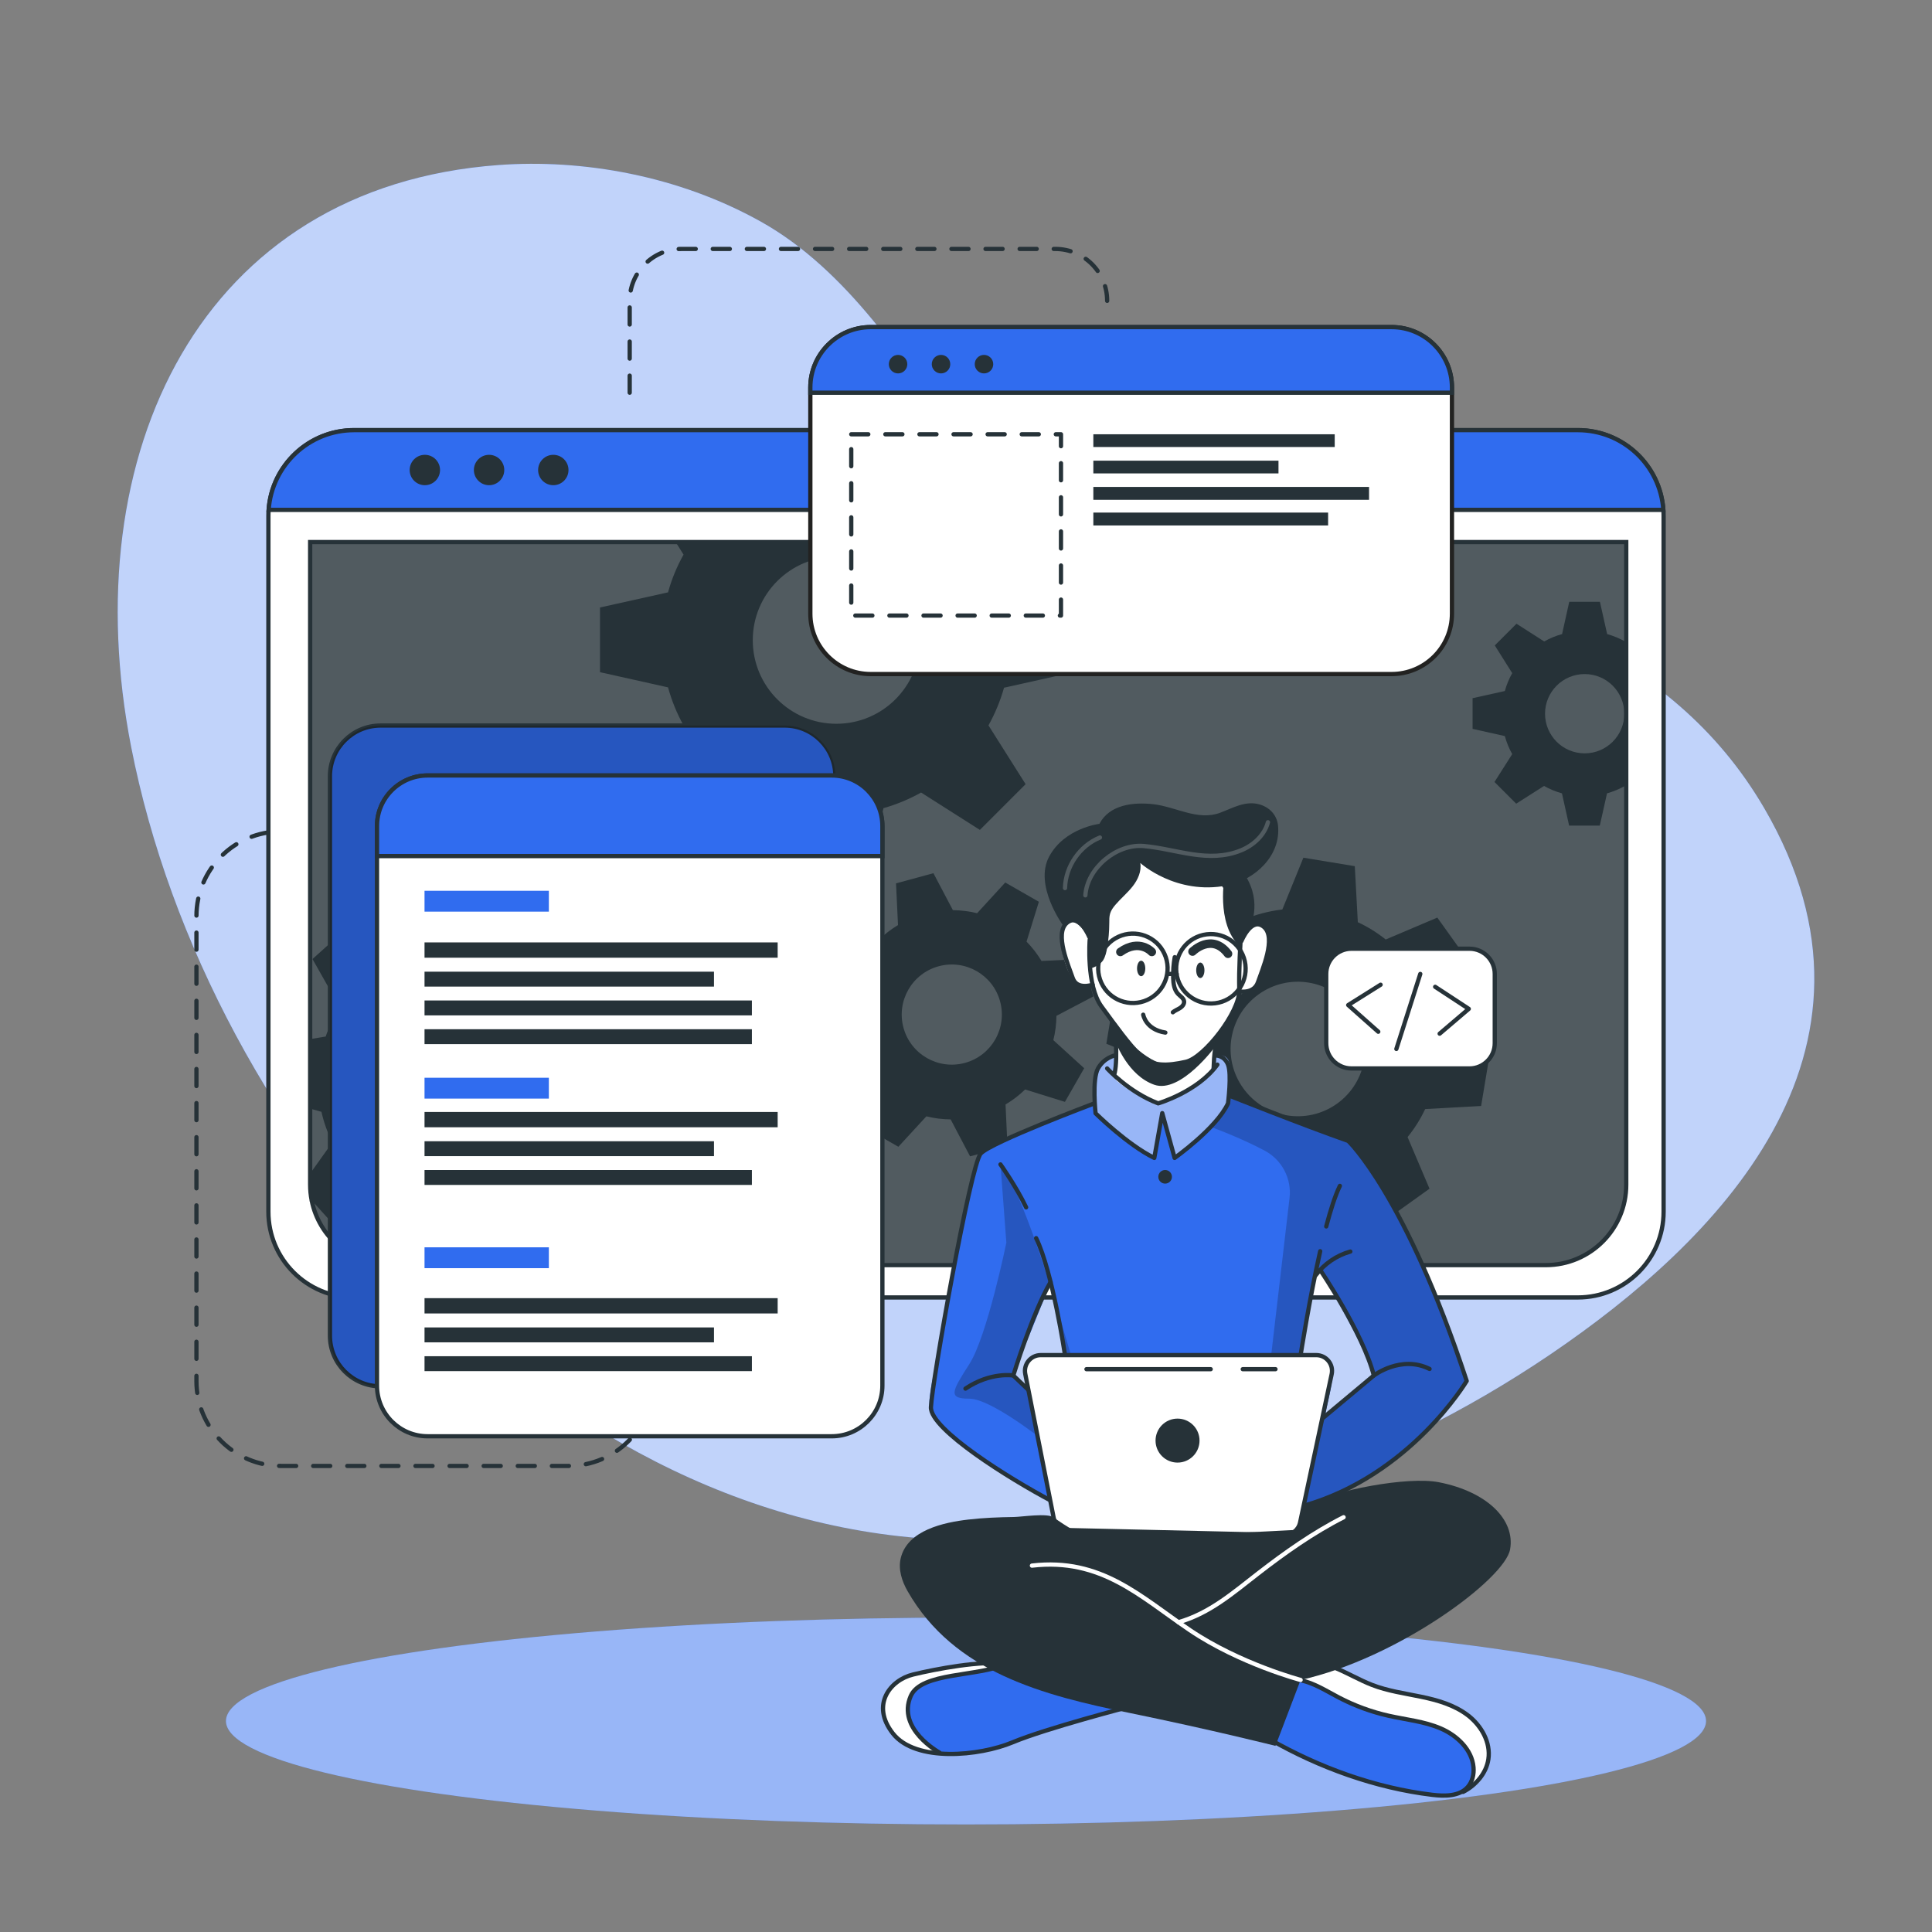 <?xml version="1.0" encoding="utf-8"?>
<!-- Generator: Adobe Illustrator 27.5.0, SVG Export Plug-In . SVG Version: 6.00 Build 0)  -->
<svg version="1.1" xmlns="http://www.w3.org/2000/svg" xmlns:xlink="http://www.w3.org/1999/xlink" x="0px" y="0px"
	 viewBox="0 0 500 500" style="enable-background:new 0 0 500 500;" xml:space="preserve">
<rect x="0" y="0" width="500" height="500" fill="#808080" stroke="none"/>
<g id="Background_Simple">
	<g>
		<path style="fill:#306CEF;" d="M456.551,209.106c-48.744-83.474-180.95-53.744-207.955-94.349
			c-13.827-20.79-29.295-44.889-51.732-57.421c-21.389-11.947-46.19-16.21-67.811-14.627
			C51.845,48.36,19.107,117.439,33.944,193.299c19.792,101.192,109.496,204.559,216.064,205.283
			c55.736,0.379,108.948-19.545,150.689-47.71c0.312-0.211,0.623-0.422,0.934-0.633
			C443.331,321.854,493.766,272.837,456.551,209.106z"/>
		<path style="opacity:0.7;fill:#FFFFFF;" d="M456.551,209.106c-48.744-83.474-180.95-53.744-207.955-94.349
			c-13.827-20.79-29.295-44.889-51.732-57.421c-21.389-11.947-46.19-16.21-67.811-14.627
			C51.845,48.36,19.107,117.439,33.944,193.299c19.792,101.192,109.496,204.559,216.064,205.283
			c55.736,0.379,108.948-19.545,150.689-47.71c0.312-0.211,0.623-0.422,0.934-0.633
			C443.331,321.854,493.766,272.837,456.551,209.106z"/>
	</g>
</g>
<g id="Lines">
	<g>
		
			<path style="fill:none;stroke:#263238;stroke-width:1.103;stroke-linecap:round;stroke-linejoin:round;stroke-miterlimit:10;stroke-dasharray:4.412;" d="
			M78.189,215.179H72.77c-12.113,0-21.932,9.819-21.932,21.932v120.342c0,12.112,9.819,21.932,21.932,21.932h74.36
			c12.113,0,21.932-9.819,21.932-21.932l0,0"/>
		
			<path style="fill:none;stroke:#263238;stroke-width:1.103;stroke-linecap:round;stroke-linejoin:round;stroke-miterlimit:10;stroke-dasharray:4.412;" d="
			M162.964,101.629V77.857c0-7.418,6.014-13.432,13.432-13.432h96.702c7.418,0,13.432,6.014,13.432,13.432l0,0"/>
	</g>
</g>
<g id="Shadow">
	<g>
		<ellipse style="fill:#306CEF;" cx="250" cy="445.399" rx="191.522" ry="26.764"/>
		<ellipse style="opacity:0.5;fill:#FFFFFF;" cx="250" cy="445.399" rx="191.522" ry="26.764"/>
	</g>
</g>
<g id="Window">
	<g>
		
			<path style="fill:#FFFFFF;stroke:#263238;stroke-width:1.103;stroke-linecap:round;stroke-linejoin:round;stroke-miterlimit:10;" d="
			M430.54,133.524v180.06c0,12.255-9.939,22.195-22.194,22.195H91.655c-12.256,0-22.195-9.939-22.195-22.195v-180.06
			c0-0.529,0.022-1.048,0.066-1.566c0.794-11.527,10.402-20.639,22.128-20.639h316.691c11.726,0,21.334,9.112,22.128,20.639
			C430.518,132.476,430.54,132.995,430.54,133.524z"/>
		<path style="fill:#263238;" d="M400.071,327.408H101.06c-11.488,0-20.8-9.313-20.8-20.8V140.276h340.611v166.331
			C420.871,318.095,411.559,327.408,400.071,327.408z"/>
		<path style="opacity:0.2;fill:#FFFFFF;" d="M420.877,140.275v166.337c0,11.483-9.215,20.793-20.569,20.793H100.829
			c-11.353,0-20.569-9.31-20.569-20.793V140.275H420.877z"/>
		<path style="fill:#306CEF;stroke:#263238;stroke-width:1.103;stroke-miterlimit:10;" d="M430.474,131.958H69.526
			c0.794-11.527,10.402-20.639,22.128-20.639h316.691C420.071,111.319,429.679,120.43,430.474,131.958z"/>
		<path style="fill:#263238;" d="M113.881,121.638c0,2.171-1.76,3.931-3.931,3.931c-2.171,0-3.931-1.76-3.931-3.931
			c0-2.171,1.76-3.931,3.931-3.931C112.121,117.707,113.881,119.467,113.881,121.638z"/>
		<path style="fill:#263238;" d="M130.504,121.638c0,2.171-1.76,3.931-3.931,3.931c-2.171,0-3.931-1.76-3.931-3.931
			c0-2.171,1.76-3.931,3.931-3.931C128.743,117.707,130.504,119.467,130.504,121.638z"/>
		<circle style="fill:#263238;" cx="143.195" cy="121.638" r="3.931"/>
		<path style="fill:none;stroke:#263238;stroke-width:1.103;stroke-miterlimit:10;" d="M420.871,140.282v166.326
			c0,11.483-9.31,20.805-20.805,20.805H101.059c-10.104,0-18.521-7.214-20.396-16.767l-0.011-0.011v-0.044
			c-0.254-1.291-0.386-2.625-0.386-3.982V140.282H420.871z"/>
		<path style="fill:#263238;" d="M420.548,166.008c-1.456-0.816-3.011-1.456-4.622-1.908l-1.864-8.35h-7.942l-1.853,8.35
			c-1.622,0.441-3.177,1.092-4.633,1.908l-7.17-4.589l-5.615,5.615l4.512,7.17c-0.827,1.467-1.467,3.022-1.908,4.633l-8.35,1.853
			v7.942l8.35,1.864c0.441,1.633,1.081,3.199,1.908,4.666l-4.589,7.214l5.615,5.615l7.214-4.589
			c1.456,0.827,3.011,1.467,4.633,1.919l1.853,8.34h7.942l1.864-8.34c1.611-0.452,3.166-1.103,4.622-1.919l0.364,0.232v-37.837
			L420.548,166.008z M410.113,194.965c-5.67,0-10.259-4.589-10.259-10.259c0-5.659,4.589-10.259,10.259-10.259
			c5.67,0,10.259,4.6,10.259,10.259C420.372,190.376,415.783,194.965,410.113,194.965z"/>
		<path style="fill:#263238;" d="M277.451,174.052v-16.745l-17.606-3.905c-0.96-3.398-2.305-6.685-4.026-9.774l2.129-3.353h-83.097
			l2.052,3.265c-1.732,3.078-3.078,6.354-4.015,9.762l-17.606,3.916v16.745l17.606,3.927c0.938,3.431,2.283,6.74,4.015,9.84
			l-9.674,15.212l11.847,11.836l15.201-9.674c3.089,1.732,6.365,3.089,9.773,4.048l3.905,17.583H224.7l3.938-17.583
			c3.397-0.96,6.663-2.328,9.74-4.048l15.212,9.674l11.836-11.836l-9.608-15.212c1.71-3.089,3.067-6.354,4.026-9.751
			L277.451,174.052z M216.449,187.312c-11.947,0-21.632-9.685-21.632-21.632s9.685-21.632,21.632-21.632
			c11.947,0,21.632,9.685,21.632,21.632S228.396,187.312,216.449,187.312z"/>
		<path style="fill:#263238;" d="M166.385,289.036l0.706-13.281l-13.767-3.883c-0.64-2.725-1.589-5.383-2.824-7.898l8.317-11.682
			l-8.913-9.895l-12.465,7.049c-2.383-1.489-4.92-2.714-7.589-3.629l-2.383-14.12l-13.281-0.706l-3.839,13.811
			c-2.736,0.607-5.383,1.555-7.898,2.802l-11.671-8.317l-9.906,8.913l7.06,12.476c-1.522,2.372-2.736,4.909-3.64,7.578l-4.026,0.662
			v17.992l2.923,0.827c0.618,2.747,1.566,5.405,2.824,7.92l-5.747,8.042l0.386,6.894v0.044l0.011,0.011l5.924,6.575l12.487-7.049
			c2.383,1.533,4.942,2.769,7.611,3.673l2.272,13.557v0.011l0.11,0.563l13.281,0.706l0.353-1.269v-0.011l3.486-12.531
			c2.758-0.618,5.405-1.555,7.942-2.802l11.649,8.306l9.906-8.902l-7.038-12.487c1.5-2.372,2.714-4.909,3.596-7.567L166.385,289.036
			z M131.107,268.286c-6.354-7.06-17.23-7.633-24.29-1.28c-7.06,6.354-7.633,17.23-1.28,24.29c6.354,7.06,17.23,7.622,24.29,1.268
			C136.887,286.212,137.461,275.346,131.107,268.286z"/>
		<path style="fill:#263238;" d="M272.601,269.189c0.516-2.056,0.783-4.169,0.806-6.29l9.549-5.02l-2.639-9.688l-10.778,0.504
			c-1.09-1.817-2.395-3.502-3.872-5.004l3.194-10.311l-8.703-4.986l-7.281,7.945c-2.049-0.502-4.152-0.765-6.27-0.799l-5.041-9.556
			l-9.674,2.632l0.511,10.792c-1.817,1.09-3.502,2.394-5.014,3.868l-10.314-3.184l-4.992,8.689l7.988,7.262
			c-0.516,2.056-0.779,4.159-0.788,6.273l-9.566,5.037l2.639,9.688l10.792-0.511c1.076,1.824,2.37,3.504,3.858,5.01l-3.209,10.258
			l8.704,4.986l7.244-7.877c2.056,0.516,4.158,0.78,6.284,0.792l5.027,9.563l9.674-2.632l-0.424-9.218l-0.072-1.58
			c1.838-1.083,3.533-2.383,5.063-3.874l10.307,3.204l4.259-7.444l0.727-1.26L272.601,269.189z M249.728,275.074
			c-6.912,1.881-14.033-2.199-15.908-9.097c-1.881-6.912,2.199-14.033,9.097-15.908c6.912-1.881,14.033,2.199,15.908,9.097
			C260.706,266.078,256.626,273.2,249.728,275.074z"/>
		<path style="fill:#263238;" d="M383.316,286.227l2.206-13.292l-13.458-5.416c-0.309-2.835-0.96-5.615-1.93-8.295l9.685-10.788
			l-7.843-10.965l-13.359,5.67c-2.217-1.776-4.633-3.276-7.214-4.479l-0.783-14.495l-13.303-2.195l-5.449,13.403
			c-2.824,0.331-5.593,0.982-8.262,1.942l-10.822-9.685l-10.954,7.843l5.681,13.348c-1.566,1.963-2.923,4.059-4.048,6.288
			c-0.154,0.309-0.309,0.618-0.452,0.927l-14.484,0.805l-2.206,13.281l2.184,0.883l11.274,4.545c0.309,2.813,0.949,5.593,1.93,8.262
			l-9.685,10.822l7.843,10.954l13.359-5.692c2.206,1.798,4.633,3.309,7.203,4.512l0.75,14.429l13.292,2.195l5.438-13.303
			c2.835-0.309,5.615-0.96,8.284-1.941l10.799,9.696l10.965-7.854l-5.681-13.359c1.809-2.217,3.342-4.655,4.556-7.247
			L383.316,286.227z M346.02,285.632c-7.821,5.593-18.698,3.795-24.29-4.026c-5.604-7.81-3.795-18.687,4.015-24.279
			c7.821-5.604,18.698-3.795,24.29,4.015C355.639,269.162,353.83,280.039,346.02,285.632z"/>
	</g>
</g>
<g id="Graphics">
	<g>
		<g>
			<path style="fill:#306CEF;stroke:#263238;stroke-width:1.103;stroke-miterlimit:10;" d="M203.076,358.784H98.499
				c-7.24,0-13.11-5.87-13.11-13.11V200.88c0-7.24,5.869-13.11,13.11-13.11h104.577c7.24,0,13.11,5.87,13.11,13.11v144.794
				C216.186,352.915,210.316,358.784,203.076,358.784z"/>
			<path style="opacity:0.2;" d="M203.076,358.784H98.499c-7.24,0-13.11-5.87-13.11-13.11V200.88c0-7.24,5.869-13.11,13.11-13.11
				h104.577c7.24,0,13.11,5.87,13.11,13.11v144.794C216.186,352.915,210.316,358.784,203.076,358.784z"/>
			<g>
				
					<path style="fill:#FFFFFF;stroke:#263238;stroke-width:1.103;stroke-linecap:round;stroke-linejoin:round;stroke-miterlimit:10;" d="
					M228.362,213.797V358.59c0,7.247-5.868,13.116-13.116,13.116H110.671c-7.236,0-13.105-5.868-13.105-13.116V213.797
					c0-7.236,5.868-13.105,13.105-13.105h104.575C222.493,200.692,228.362,206.56,228.362,213.797z"/>
				<path style="fill:#306CEF;stroke:#263238;stroke-width:1.103;stroke-miterlimit:10;" d="M228.362,213.797v7.755H97.566v-7.755
					c0-7.236,5.868-13.105,13.105-13.105h104.575C222.493,200.692,228.362,206.56,228.362,213.797z"/>
				<rect x="109.867" y="230.534" style="fill:#306CEF;" width="32.178" height="5.397"/>
				<rect x="109.867" y="278.922" style="fill:#306CEF;" width="32.178" height="5.397"/>
				<rect x="109.867" y="322.802" style="fill:#306CEF;" width="32.178" height="5.397"/>
				<g>
					<rect x="109.867" y="243.896" style="fill:#263238;" width="91.392" height="3.959"/>
					<rect x="109.867" y="251.473" style="fill:#263238;" width="74.912" height="3.858"/>
					<rect x="109.867" y="258.922" style="fill:#263238;" width="84.722" height="3.858"/>
					<rect x="109.867" y="266.363" style="fill:#263238;" width="84.722" height="3.858"/>
				</g>
				<g>
					<rect x="109.867" y="287.776" style="fill:#263238;" width="91.392" height="3.959"/>
					<rect x="109.867" y="295.353" style="fill:#263238;" width="74.912" height="3.858"/>
					<rect x="109.867" y="302.801" style="fill:#263238;" width="84.722" height="3.858"/>
				</g>
				<g>
					<rect x="109.867" y="335.962" style="fill:#263238;" width="91.392" height="3.959"/>
					<rect x="109.867" y="343.539" style="fill:#263238;" width="74.912" height="3.858"/>
					<rect x="109.867" y="350.988" style="fill:#263238;" width="84.722" height="3.858"/>
				</g>
			</g>
		</g>
		<g>
			<path style="fill:#FFFFFF;stroke:#222221;stroke-width:1.103;stroke-miterlimit:10;" d="M375.765,100.294v58.52
				c0,8.637-6.994,15.631-15.631,15.631H225.346c-8.626,0-15.631-6.994-15.631-15.631v-58.52c0-8.637,7.005-15.642,15.631-15.642
				h134.788C368.771,84.652,375.765,91.657,375.765,100.294z"/>
			<path style="fill:#306CEF;stroke:#263238;stroke-width:1.103;stroke-miterlimit:10;" d="M375.765,100.294v1.335h-166.05v-1.335
				c0-8.637,7.005-15.642,15.631-15.642h134.788C368.771,84.652,375.765,91.657,375.765,100.294z"/>
			<path style="fill:#263238;" d="M234.109,95.937c-0.935,0.935-2.451,0.935-3.386,0c-0.935-0.935-0.935-2.451,0-3.386
				c0.935-0.935,2.451-0.935,3.386,0C235.044,93.486,235.044,95.002,234.109,95.937z"/>
			<path style="fill:#263238;" d="M245.229,95.937c-0.935,0.935-2.451,0.935-3.386,0c-0.935-0.935-0.935-2.451,0-3.386
				c0.935-0.935,2.451-0.935,3.386,0C246.164,93.486,246.164,95.002,245.229,95.937z"/>
			<path style="fill:#263238;" d="M256.349,95.937c-0.935,0.935-2.451,0.935-3.386,0c-0.935-0.935-0.935-2.451,0-3.386
				c0.935-0.935,2.451-0.935,3.386,0C257.284,93.486,257.284,95.002,256.349,95.937z"/>
			
				<rect x="220.303" y="112.39" style="fill:none;stroke:#263238;stroke-width:1.103;stroke-linecap:round;stroke-linejoin:round;stroke-miterlimit:10;stroke-dasharray:4.412;" width="54.278" height="46.918"/>
			<g>
				<rect x="282.956" y="112.39" style="fill:#263238;" width="62.467" height="3.295"/>
				<rect x="282.956" y="119.223" style="fill:#263238;" width="47.916" height="3.295"/>
				<rect x="282.956" y="126.017" style="fill:#263238;" width="71.353" height="3.334"/>
				<rect x="282.956" y="132.655" style="fill:#263238;" width="60.758" height="3.334"/>
			</g>
		</g>
	</g>
</g>
<g id="Character">
	<g>
		<path style="fill:#306CEF;" d="M296.863,440.465c0,0-29.001,8.317-33.049,9.751c-3.684,1.302-13.667,4.798-21.158,3.717
			c-0.739-0.11-1.456-0.265-2.14-0.463c-7.589-2.261-10.998-4.368-11.991-9.145c-1.004-4.787,2.78-8.284,6.42-10.535
			c3.64-2.25,23.386-4.6,23.386-4.6l4.765,1.401h0.011L296.863,440.465z"/>
		<path style="fill:#FFFFFF;" d="M242.657,453.934c-0.739-0.11-1.456-0.265-2.14-0.463c-7.589-2.261-10.998-4.368-11.991-9.145
			c-1.004-4.787,2.78-8.284,6.42-10.535c3.64-2.25,23.386-4.6,23.386-4.6l4.765,1.401c-4.313,1.986-20.396,3.089-23.904,5.107
			c-3.508,2.019-5.207,5.824-3.133,10.965C237.163,449.401,240.119,452.048,242.657,453.934z"/>
		
			<path style="fill:none;stroke:#263238;stroke-width:1.103;stroke-linecap:round;stroke-linejoin:round;stroke-miterlimit:10;" d="
			M292.5,441.648c0,0-21.78,5.643-30.416,9.255c-8.636,3.612-25.114,5.192-30.983-2.257c-5.869-7.449-0.677-13.857,5.192-15.281
			s17.737-3.681,24.218-2.778"/>
		
			<path style="fill:none;stroke:#263238;stroke-width:1.103;stroke-linecap:round;stroke-linejoin:round;stroke-miterlimit:10;" d="
			M243.094,453.538c0,0-11.082-6.076-7.402-14.593c2.716-6.285,17.499-4.922,24.819-8.358"/>
		<path style="fill:#306CEF;" d="M385.189,455.28c-0.298,2.967-1.346,5.813-4.346,7.578c-1.997,1.18-4.843,1.886-8.913,1.842
			c-10.171-0.132-29.287-7.402-29.287-7.402l-17.903-9.895l9.31-14.737l2.548-4.038l6.585,1.478c0,0,5.449,3.089,10.932,5.548
			c5.482,2.46,18.786,2.978,23.474,6.773C382.277,446.212,385.696,450.338,385.189,455.28z"/>
		<path style="fill:#FFFFFF;" d="M385.189,455.28c-0.298,2.967-1.346,5.813-4.346,7.578c0.563-2.306,1.026-5.494-0.507-8.935
			c-1.986-4.49-8.505-8.45-17.065-9.111c-8.549-0.662-15.113-4.666-18.543-6.453c-2.68-1.39-8.328-4.423-10.678-5.692l2.548-4.038
			l6.585,1.478c0,0,5.449,3.089,10.932,5.548c5.482,2.46,18.786,2.978,23.474,6.773C382.277,446.212,385.696,450.338,385.189,455.28
			z"/>
		
			<path style="fill:none;stroke:#263238;stroke-width:1.103;stroke-linecap:round;stroke-linejoin:round;stroke-miterlimit:10;" d="
			M328.706,450.178c12.745,7.301,27.322,12.558,41.904,14.315c3.256,0.392,7.046,0.446,9.228-2.001
			c1.216-1.364,1.66-3.294,1.504-5.115c-0.395-4.596-4.259-8.241-8.497-10.062c-4.238-1.822-8.918-2.257-13.419-3.266
			c-4.482-1.005-8.832-2.596-12.905-4.721c-3.236-1.688-6.368-3.739-9.939-4.495c-3.571-0.756-7.824,0.161-9.728,3.275"/>
		
			<path style="fill:none;stroke:#263238;stroke-width:1.103;stroke-linecap:round;stroke-linejoin:round;stroke-miterlimit:10;" d="
			M378.643,463.739c3.295-1.691,6-4.797,6.549-8.46c0.649-4.332-1.818-8.687-5.295-11.352c-3.477-2.665-7.82-3.916-12.109-4.807
			c-4.289-0.892-8.675-1.491-12.755-3.085c-6.273-2.451-12.46-7.292-18.97-5.565"/>
		<path style="fill:#306CEF;" d="M348.908,295.263l-30.291-11.527l-0.375-0.144c0,0,0.11-0.805,0.199-1.974
			c0.188-2.416,0.287-6.354-0.849-7.689c-1.688-1.975-6.475-0.32-11.141-2.46c-4.666-2.14-13.303,1.688-13.303,1.688
			s-6.233-1.147-8.979,3.354c-1.401,3.629-0.916,9.034-0.916,9.034s-0.198,0.077-0.574,0.21
			c-3.607,1.346-23.242,8.737-27.401,11.704c-4.589,3.254-9.663,36.623-11.296,46.419c-1.633,9.806-4.534,18.631-3.056,22.007
			c1.467,3.365,22.57,19.613,34.704,23.805c12.134,4.203,55.188,2.967,55.188,2.967s0.706-0.188,1.952-0.585
			c7.281-2.339,33.115-11.969,46.816-34.682C379.585,357.39,366.315,313.862,348.908,295.263z M267.068,351.389
			c-2.228,1.578-1.037,7.7-1.037,7.7l-3.795-3.342l9.52-23.408l4.059,17.97C275.816,350.308,269.297,349.823,267.068,351.389z
			 M343.227,366.259c-1.048,0.54,3.012-10.711,1.081-13.259c-1.93-2.559-7.711-2.305-7.711-2.305l0.496-3.078
			c0.066-0.342,3.431-17.594,3.431-17.594l1.136-1.357c0,0,11.781,20.198,13.888,27.313
			C355.548,355.978,342.708,366.259,343.227,366.259z"/>
		<path style="fill:#FFFFFF;" d="M291.715,222.254l-15.634,16.599c0,0-2.156,1.906-1.299,6.721c0.857,4.815,2.852,8.952,4.36,9.272
			c1.507,0.321,3.62,0.324,3.62,0.324s3.35,7.261,5.723,10.114c0,0,0.827,11.207,0.387,14.318c0,0,5.616,4.906,10.907,5.53
			c5.291,0.624,13.465-7.482,13.465-7.482l2.026-9.923c0,0,4.796-7.28,5.123-9.218c0.327-1.938,2.52-1.441,3.597-2.397
			c1.077-0.956,3.571-5.232,3.983-9.272c0.412-4.04,0.441-8.681-4.253-7.318c-4.066-1.093-1.521-9.69-1.521-9.69l-7.146-6.305
			L291.715,222.254z"/>
		<path style="opacity:0.5;fill:#FFFFFF;" d="M318.616,283.736c-0.243,0.64-0.507,1.246-0.805,1.809
			c-2.581,4.865-13.822,14.131-13.822,14.131l-3.398-10.446l-1.864,10.446c-3.751-1.633-15.19-11.549-15.19-11.549
			s-0.386-0.927-0.86-2.372c0.375-0.132,0.574-0.21,0.574-0.21s-0.485-5.405,0.916-9.034c2.747-4.501,8.979-3.354,8.979-3.354
			s8.637-3.828,13.303-1.688c4.666,2.14,9.454,0.485,11.141,2.46c1.688,1.974,0.651,9.663,0.651,9.663L318.616,283.736z"/>
		<path style="opacity:0.2;" d="M348.908,295.263l-30.291-11.527l-0.375-0.144c0,0,0.11-0.805,0.199-1.974l-0.629,3.927
			l-4.479,6.089c0,0,7.574,2.733,13.977,6.161c4.452,2.383,7.008,7.23,6.422,12.245l-5.584,47.748l-2.283,27.114l6.905,7.17
			c7.281-2.339,33.115-11.969,46.816-34.682C379.585,357.39,366.315,313.862,348.908,295.263z M343.227,366.259
			c-1.048,0.54,3.012-10.711,1.081-13.259c-1.93-2.559-7.711-2.305-7.711-2.305l0.496-3.078c0.066-0.342,3.431-17.594,3.431-17.594
			l1.136-1.357c0,0,11.781,20.198,13.888,27.313C355.548,355.978,342.708,366.259,343.227,366.259z"/>
		<path style="opacity:0.2;" d="M277.868,353l-4.71-15.741c0,0-8.445-28.804-14.236-35.908l1.522,20.257
			c0,0-4.969,24.2-9.569,31.392c-4.6,7.181-5.593,8.979,0,8.979c5.604,0,19.194,10.844,19.194,10.844l-1.048-9.046L277.868,353z
			 M266.031,359.089l-3.795-3.342l9.52-23.408l4.059,17.97c0,0-6.519-0.485-8.748,1.081
			C264.84,352.967,266.031,359.089,266.031,359.089z"/>
		
			<path style="fill:none;stroke:#263238;stroke-width:1.103;stroke-linecap:round;stroke-linejoin:round;stroke-miterlimit:10;" d="
			M288.485,265.284c0,0,0.87,8.488,0,12.366"/>
		
			<path style="fill:none;stroke:#263238;stroke-width:1.103;stroke-linecap:round;stroke-linejoin:round;stroke-miterlimit:10;" d="
			M314.108,276.513c0,0-0.049-4.135,0.945-8.109"/>
		
			<path style="fill:none;stroke:#263238;stroke-width:1.103;stroke-linecap:round;stroke-linejoin:round;stroke-miterlimit:10;" d="
			M316.382,228.582c0,0,5.135,6.452,4.872,11.324c-0.263,4.872-0.658,10.666-0.527,16.328c0.132,5.662-9.086,17.513-13.826,18.566
			c-4.74,1.053-8.822,1.317-11.851-1.712c-3.028-3.029-6.057-7.242-10.007-12.641c-3.95-5.399-3.028-17.25-3.028-17.25"/>
		
			<path style="fill:none;stroke:#263238;stroke-width:1.103;stroke-linecap:round;stroke-linejoin:round;stroke-miterlimit:10;" d="
			M304.021,247.714c-0.314,1.769-0.448,3.571-0.401,5.367c0.04,1.504,0.263,3.13,1.317,4.204c0.568,0.579,1.392,1.042,1.5,1.845
			c0.096,0.713-0.449,1.36-1.055,1.748c-0.606,0.388-1.309,0.628-1.851,1.1"/>
		
			<path style="fill:none;stroke:#263238;stroke-width:1.103;stroke-linecap:round;stroke-linejoin:round;stroke-miterlimit:10;" d="
			M295.866,262.604c0,0,0.594,3.827,5.726,4.628"/>
		<path style="fill:#263238;" d="M296.4,250.632c0,1.106-0.478,2.003-1.068,2.003c-0.59,0-1.068-0.897-1.068-2.003
			c0-1.106,0.478-2.003,1.068-2.003C295.922,248.63,296.4,249.526,296.4,250.632z"/>
		<path style="fill:#263238;" d="M311.71,251.113c0,1.106-0.478,2.003-1.068,2.003c-0.59,0-1.068-0.897-1.068-2.003
			c0-1.106,0.478-2.003,1.068-2.003C311.231,249.111,311.71,250.007,311.71,251.113z"/>
		
			<path style="fill:none;stroke:#263238;stroke-width:2.206;stroke-linecap:round;stroke-linejoin:round;stroke-miterlimit:10;" d="
			M308.621,246.265c0,0,4.978-4.978,9.19,0.574"/>
		
			<path style="fill:none;stroke:#263238;stroke-width:2.206;stroke-linecap:round;stroke-linejoin:round;stroke-miterlimit:10;" d="
			M298.091,246.361c0,0-3.159-3.542-8.137,0"/>
		<path style="fill:#263238;" d="M288.871,269.948c0,0,3.049,8.404,9.858,10.788c6.81,2.383,15.851-9.986,15.851-9.986l-0.473-1.609
			c0,0-5.924,7.697-12.515,6.385c-6.591-1.313-13.108-10.242-13.108-10.242L288.871,269.948z"/>
		
			<path style="fill:none;stroke:#263238;stroke-width:1.103;stroke-linecap:round;stroke-linejoin:round;stroke-miterlimit:10;" d="
			M282.762,254.846c0,0-4.059,1.433-5.138-1.73c-1.079-3.163-4.779-11.488-1.542-14.263c3.238-2.775,5.84,3.664,5.84,3.664"/>
		
			<path style="fill:none;stroke:#263238;stroke-width:1.103;stroke-linecap:round;stroke-linejoin:round;stroke-miterlimit:10;" d="
			M320.72,256.57c0,0,3.773,0.759,4.852-2.404c1.079-3.163,4.779-11.488,1.542-14.264c-3.238-2.775-5.84,3.664-5.84,3.664"/>
		<path style="fill:#263238;" d="M281.921,250.632c1.124-0.051,2.97-1.147,3.562-2.105c0.592-0.957,0.843-2.083,1.035-3.192
			c0.368-2.124,0.557-4.279,0.564-6.434c0.003-0.842-0.02-1.702,0.226-2.507c0.256-0.839,0.788-1.565,1.357-2.232
			c1.417-1.66,3.122-3.063,4.469-4.78c1.347-1.717,2.337-3.891,1.973-6.043c0,0,9.205,8.414,22.474,5.812
			c7.143-1.401,14-7.67,13.165-15.549c-0.297-2.804-2.358-4.82-5.033-5.486c-3.531-0.878-6.704,1.004-9.903,2.211
			c-5.833,2.2-11.54-1.578-17.433-2.211c-5.04-0.542-11.225,0.083-13.85,5.094c0,0-9.052,1.064-13.018,8.498
			c-3.965,7.435,3.572,17.728,3.572,17.728s3.034-3.672,6.932,3.762L281.921,250.632z"/>
		<path style="fill:#263238;" d="M316.952,226.681c0,0-2.341,12.199,3.767,18.105c0,0,1.337-3.667,2.692-4.562
			c0,0,3.4-6.445-1.07-13.544C317.873,219.582,316.952,226.681,316.952,226.681z"/>
		
			<path style="opacity:0.2;fill:none;stroke:#FFFFFF;stroke-width:1.103;stroke-linecap:round;stroke-linejoin:round;stroke-miterlimit:10;" d="
			M328.142,212.799c-0.904,3.362-3.747,5.963-6.971,7.276c-8.48,3.454-16.716-0.377-25.206-1.127
			c-6.939-0.613-14.588,5.638-15.073,12.762"/>
		
			<path style="opacity:0.2;fill:none;stroke:#FFFFFF;stroke-width:1.103;stroke-linecap:round;stroke-linejoin:round;stroke-miterlimit:10;" d="
			M275.626,229.831c0.128-5.608,3.833-10.975,9.032-13.082"/>
		
			<path style="fill:none;stroke:#263238;stroke-width:1.103;stroke-linecap:round;stroke-linejoin:round;stroke-miterlimit:10;" d="
			M286.53,276.513c0,0,5.587,6.156,13.205,9.034c0,0,10.151-2.944,15.318-10.022"/>
		
			<ellipse transform="matrix(0.909 -0.417 0.417 0.909 -77.793 145.015)" style="fill:none;stroke:#263238;stroke-width:1.103;stroke-linecap:round;stroke-linejoin:round;stroke-miterlimit:10;" cx="293.147" cy="250.632" rx="8.983" ry="8.983"/>
		
			<ellipse transform="matrix(0.993 -0.122 0.122 0.993 -28.22 40.056)" style="fill:none;stroke:#263238;stroke-width:1.103;stroke-linecap:round;stroke-linejoin:round;stroke-miterlimit:10;" cx="313.216" cy="250.632" rx="8.983" ry="8.983"/>
		
			<path style="fill:none;stroke:#263238;stroke-width:1.103;stroke-linecap:round;stroke-linejoin:round;stroke-miterlimit:10;" d="
			M288.485,273.162c0,0-2.731,0.553-4.321,3.35c-1.59,2.798-0.631,11.609-0.631,11.609s8.207,8.123,15.196,11.549l2.062-11.594
			l3.2,11.594c0,0,10.823-7.654,13.82-14.124c0,0,0.977-7.544,0-10.022s-3.23-2.363-3.23-2.363"/>
		
			<path style="fill:none;stroke:#263238;stroke-width:1.103;stroke-linecap:round;stroke-linejoin:round;stroke-miterlimit:10;" d="
			M275.626,350.698c0,0-3.204-21.495-7.474-30.265"/>
		
			<path style="fill:none;stroke:#263238;stroke-width:1.103;stroke-linecap:round;stroke-linejoin:round;stroke-miterlimit:10;" d="
			M258.921,301.351c0,0,4.055,5.685,6.639,11.111"/>
		
			<path style="fill:none;stroke:#263238;stroke-width:1.103;stroke-linecap:round;stroke-linejoin:round;stroke-miterlimit:10;" d="
			M343.228,317.399c1.129-4.283,2.329-8.04,3.528-10.492"/>
		
			<path style="fill:none;stroke:#263238;stroke-width:1.103;stroke-linecap:round;stroke-linejoin:round;stroke-miterlimit:10;" d="
			M336.596,350.698c0,0,2.315-14.736,5.069-26.881"/>
		
			<path style="fill:none;stroke:#263238;stroke-width:1.103;stroke-linecap:round;stroke-linejoin:round;stroke-miterlimit:10;" d="
			M340.521,330.018c2.204-2.943,5.4-5.128,8.942-6.115"/>
		
			<path style="fill:none;stroke:#263238;stroke-width:1.103;stroke-linecap:round;stroke-linejoin:round;stroke-miterlimit:10;" d="
			M318.245,283.592c0,0,18.639,7.445,30.668,11.673c0,0,14.8,13.918,30.668,62.126c0,0-14.545,24.46-42.201,32.302"/>
		
			<path style="fill:none;stroke:#263238;stroke-width:1.103;stroke-linecap:round;stroke-linejoin:round;stroke-miterlimit:10;" d="
			M342.184,367.135l13.363-11.157c0,0,7.069-5.373,14.421-1.697"/>
		
			<path style="fill:none;stroke:#263238;stroke-width:1.103;stroke-linecap:round;stroke-linejoin:round;stroke-miterlimit:10;" d="
			M341.665,328.669c0,0,11.054,16.281,13.881,27.309"/>
		
			<path style="fill:none;stroke:#263238;stroke-width:1.103;stroke-linecap:round;stroke-linejoin:round;stroke-miterlimit:10;" d="
			M266.152,359.707l-3.911-3.729c0,0-5.805-1.015-12.378,3.392"/>
		
			<path style="fill:none;stroke:#263238;stroke-width:1.103;stroke-linecap:round;stroke-linejoin:round;stroke-miterlimit:10;" d="
			M262.241,355.978c0,0,4.857-15.954,9.648-24.191"/>
		
			<path style="fill:none;stroke:#263238;stroke-width:1.103;stroke-linecap:round;stroke-linejoin:round;stroke-miterlimit:10;" d="
			M283.247,285.547c0,0-26.811,10.06-29.44,12.99c-2.629,2.93-12.62,59.197-12.883,65.636c-0.235,5.756,20.649,18.689,30.965,24.141
			"/>
		
			<path style="fill:#FFFFFF;stroke:#263238;stroke-width:1.103;stroke-linecap:round;stroke-linejoin:round;stroke-miterlimit:10;" d="
			M380.311,276.513H349.76c-3.607,0-6.532-2.924-6.532-6.532v-17.923c0-3.607,2.924-6.532,6.532-6.532h30.551
			c3.607,0,6.532,2.924,6.532,6.532v17.923C386.842,273.588,383.918,276.513,380.311,276.513z"/>
		
			<polyline style="fill:none;stroke:#263238;stroke-width:1.103;stroke-linecap:round;stroke-linejoin:round;stroke-miterlimit:10;" points="
			357.3,254.846 348.913,260.111 356.696,267.013 		"/>
		
			<polyline style="fill:none;stroke:#263238;stroke-width:1.103;stroke-linecap:round;stroke-linejoin:round;stroke-miterlimit:10;" points="
			372.582,267.515 380.119,261.092 371.419,255.388 		"/>
		
			<line style="fill:none;stroke:#263238;stroke-width:1.103;stroke-linecap:round;stroke-linejoin:round;stroke-miterlimit:10;" x1="361.377" y1="271.467" x2="367.568" y2="252.054"/>
		<path style="fill:#263238;" d="M303.296,304.556c0,0.974-0.789,1.763-1.763,1.763c-0.974,0-1.763-0.789-1.763-1.763
			c0-0.974,0.789-1.763,1.763-1.763C302.507,302.793,303.296,303.582,303.296,304.556z"/>
		<g>
			<path style="fill:#263238;" d="M334.32,398.776h-61.018c-0.79,0-1.43-0.641-1.43-1.43l0,0c0-0.79,0.641-1.43,1.43-1.43h61.018
				c0.79,0,1.43,0.641,1.43,1.43l0,0C335.75,398.135,335.11,398.776,334.32,398.776z"/>
			
				<path style="fill:#FFFFFF;stroke:#263238;stroke-width:1.103;stroke-linecap:round;stroke-linejoin:round;stroke-miterlimit:10;" d="
				M336.456,394.034l8.177-38.399c0.541-2.542-1.397-4.937-3.997-4.937h-71.291c-2.574,0-4.508,2.352-4.009,4.878l7.331,37.121
				c0.371,1.88,1.999,3.25,3.915,3.293l55.783,1.278C334.329,397.313,336.047,395.955,336.456,394.034z"/>
			<path style="fill:#263238;" d="M310.439,372.826c0,3.143-2.548,5.692-5.692,5.692s-5.692-2.548-5.692-5.692
				c0-3.143,2.548-5.692,5.692-5.692S310.439,369.683,310.439,372.826z"/>
			
				<line style="fill:none;stroke:#263238;stroke-width:1.103;stroke-linecap:round;stroke-linejoin:round;stroke-miterlimit:10;" x1="321.625" y1="354.341" x2="330.095" y2="354.341"/>
			
				<line style="fill:none;stroke:#263238;stroke-width:1.103;stroke-linecap:round;stroke-linejoin:round;stroke-miterlimit:10;" x1="281.176" y1="354.341" x2="313.328" y2="354.341"/>
		</g>
		<path style="fill:#263238;" d="M336.596,434.771l-6.501,17.058c0,0-16.572-4.177-37.807-8.529
			c-22.204-4.55-45.395-10.441-57.425-31.545c-1.467-2.573-2.442-5.613-1.756-8.494c1.736-7.29,11.219-9.268,17.47-9.998
			c3.923-0.458,7.884-0.61,11.831-0.665c2.012-0.028,8.652-1.083,10.258,0.099c0,0,4.167,3.066,7.716,4.572
			c3.55,1.507,55.367-1.354,55.367-1.354s1.541-3.253,1.629-6.221c8.145-4.14,27.007-7.647,34.977-6.097
			c12.533,2.437,19.843,9.747,18.451,17.406C389.414,408.661,361.757,429.201,336.596,434.771z"/>
		
			<path style="fill:none;stroke:#FFFFFF;stroke-width:1.103;stroke-linecap:round;stroke-linejoin:round;stroke-miterlimit:10;" d="
			M336.596,434.771c0,0-15.762-4.177-28.643-12.881c-12.881-8.703-22.944-18.799-40.888-16.71"/>
		
			<path style="fill:none;stroke:#FFFFFF;stroke-width:1.103;stroke-linecap:round;stroke-linejoin:round;stroke-miterlimit:10;" d="
			M304.99,419.837c8.136-2.341,14.107-7.603,20.636-12.657c6.915-5.354,14.228-10.539,22.093-14.517"/>
		
			<line style="fill:none;stroke:#263238;stroke-width:1.103;stroke-linecap:round;stroke-linejoin:round;stroke-miterlimit:10;" x1="302.13" y1="252.054" x2="304.517" y2="252.054"/>
	</g>
</g>
</svg>
